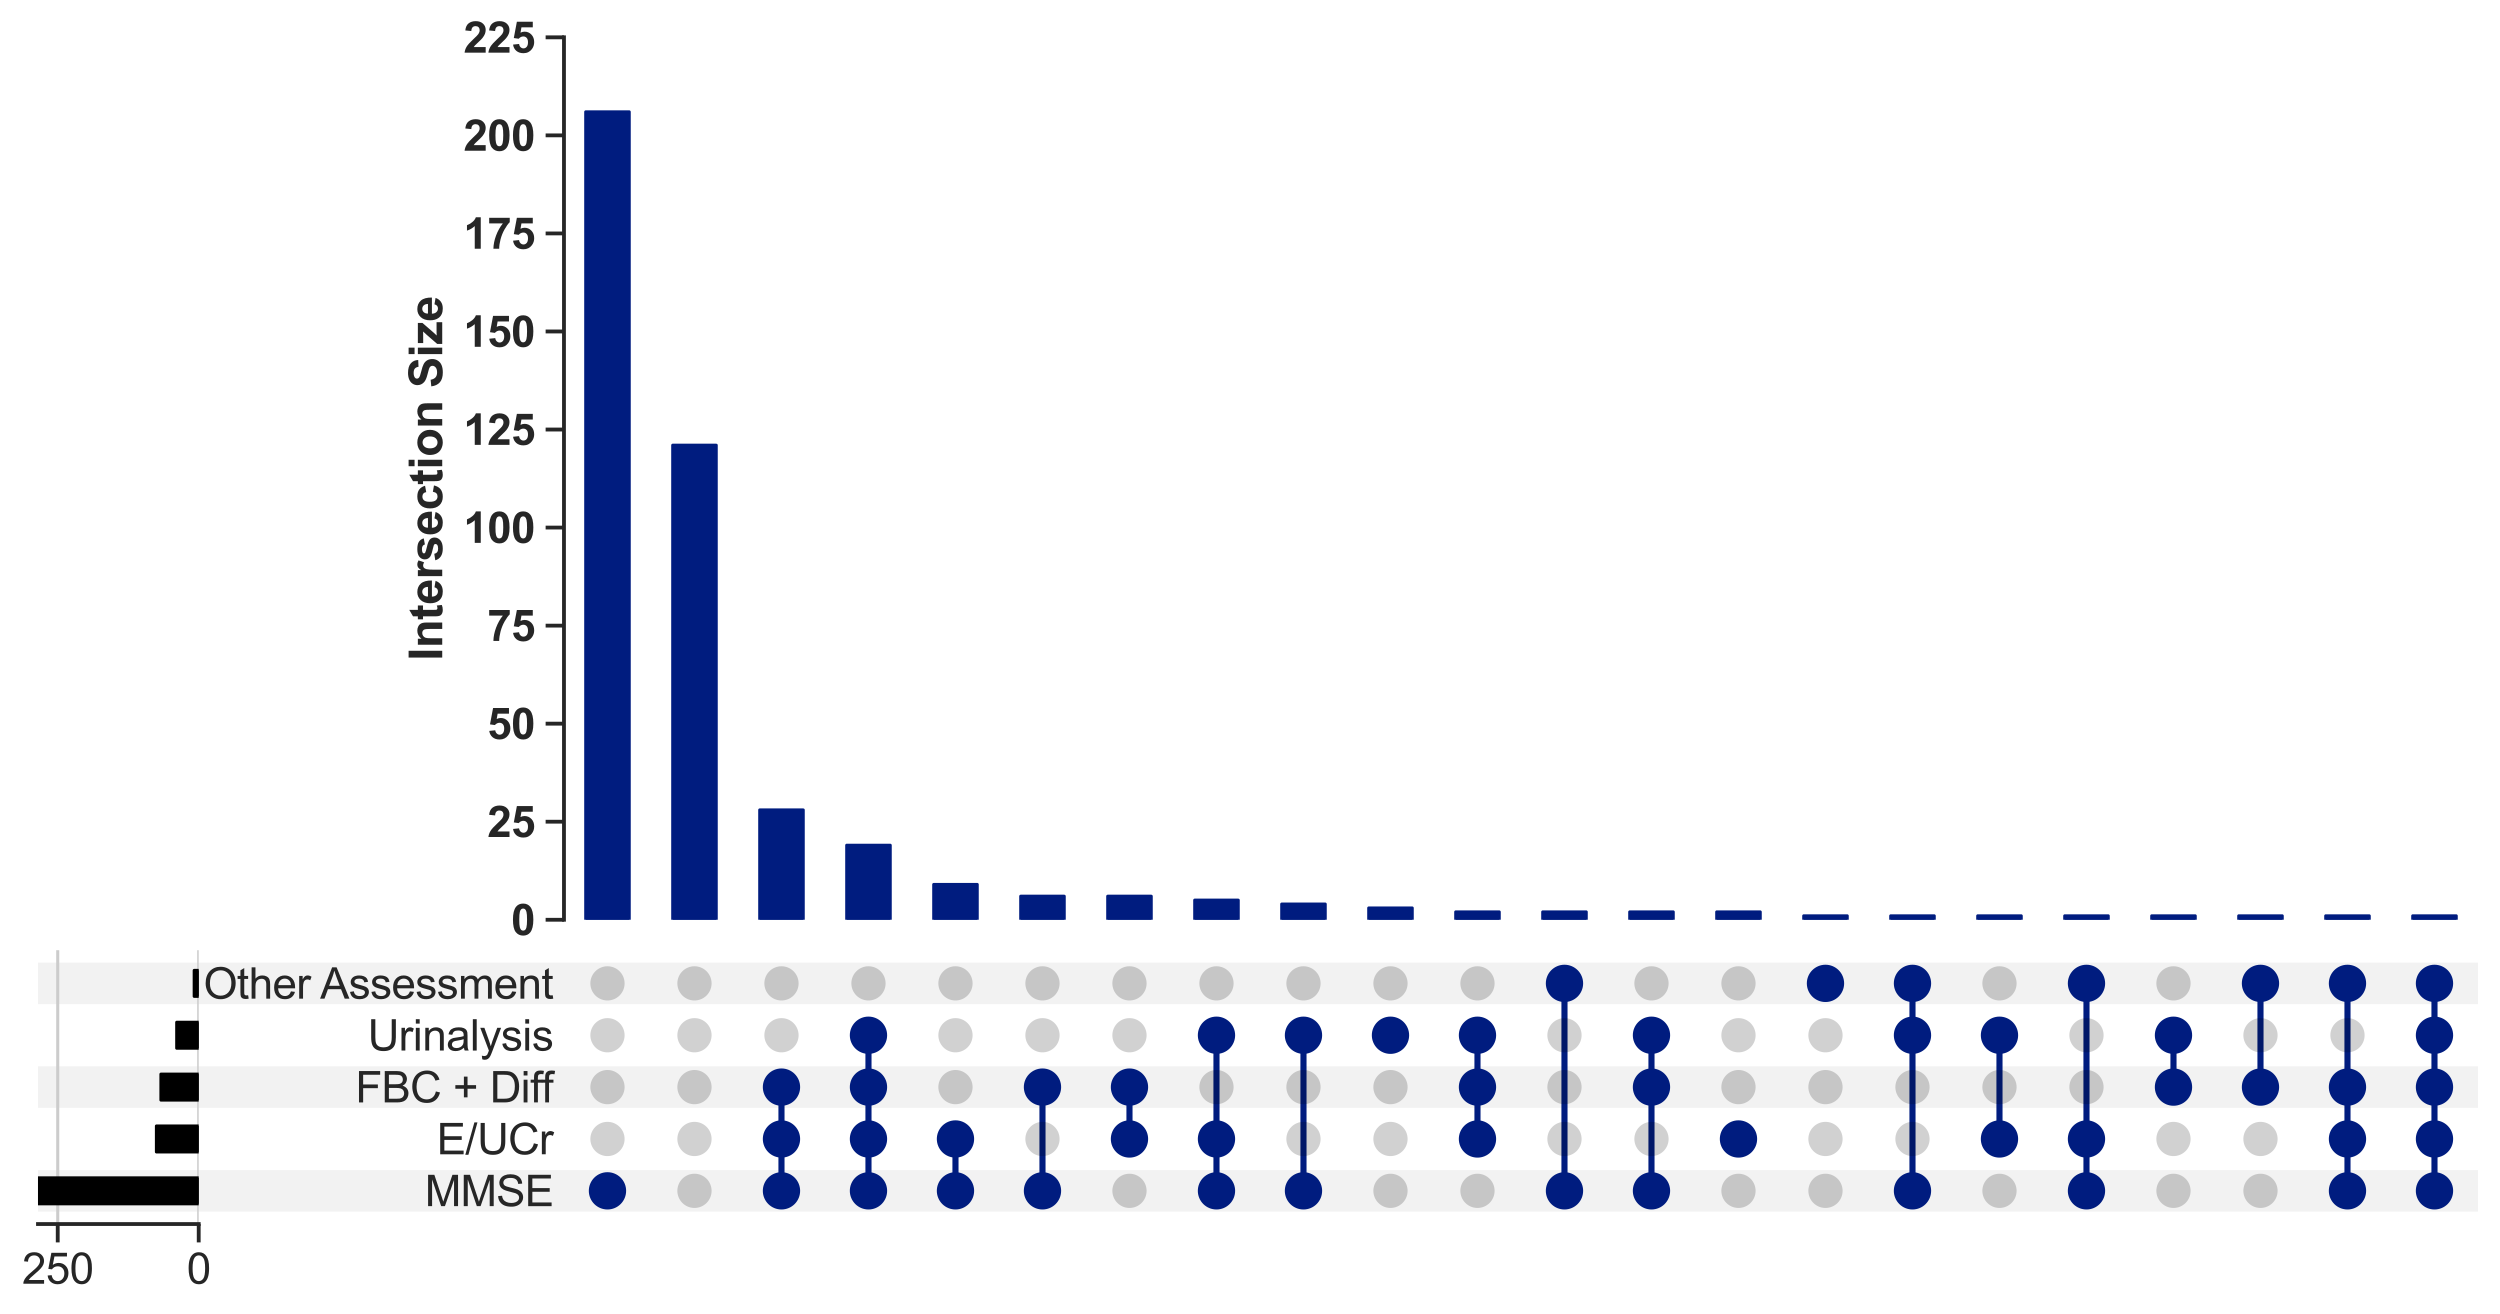 <?xml version="1.0" encoding="utf-8" standalone="no"?>
<!DOCTYPE svg PUBLIC "-//W3C//DTD SVG 1.1//EN"
  "http://www.w3.org/Graphics/SVG/1.1/DTD/svg11.dtd">
<svg xmlns:xlink="http://www.w3.org/1999/xlink" width="817.563pt" height="429.794pt" viewBox="0 0 817.563 429.794" xmlns="http://www.w3.org/2000/svg" version="1.1">
 <defs>
  <style type="text/css">*{stroke-linejoin: round; stroke-linecap: butt}</style>
 </defs>
 <g id="figure_1">
  <g id="patch_1">
   <path d="M 0 429.794 
L 817.563 429.794 
L 817.563 0 
L 0 0 
z
" style="fill: #ffffff"/>
  </g>
  <g id="axes_1">
   <g id="patch_2">
    <path d="M 12.423 396.22 
L 810.363 396.22 
L 810.363 382.65 
L 12.423 382.65 
z
" clip-path="url(#p5221db0f89)" style="fill-opacity: 0.051"/>
   </g>
   <g id="patch_3">
    <path d="M 12.423 379.258 
L 810.363 379.258 
L 810.363 365.689 
L 12.423 365.689 
L 12.423 379.258 
z
" clip-path="url(#p5221db0f89)" style="fill: none"/>
   </g>
   <g id="patch_4">
    <path d="M 12.423 362.297 
L 810.363 362.297 
L 810.363 348.727 
L 12.423 348.727 
z
" clip-path="url(#p5221db0f89)" style="fill-opacity: 0.051"/>
   </g>
   <g id="patch_5">
    <path d="M 12.423 345.335 
L 810.363 345.335 
L 810.363 331.766 
L 12.423 331.766 
L 12.423 345.335 
z
" clip-path="url(#p5221db0f89)" style="fill: none"/>
   </g>
   <g id="patch_6">
    <path d="M 12.423 328.374 
L 810.363 328.374 
L 810.363 314.804 
L 12.423 314.804 
z
" clip-path="url(#p5221db0f89)" style="fill-opacity: 0.051"/>
   </g>
   <g id="matplotlib.axis_1"/>
   <g id="matplotlib.axis_2">
    <g id="ytick_1"/>
    <g id="ytick_2"/>
    <g id="ytick_3"/>
    <g id="ytick_4"/>
    <g id="ytick_5"/>
   </g>
  </g>
  <g id="axes_2">
   <g id="matplotlib.axis_3">
    <g id="ytick_6">
     <g id="line2d_1"/>
     <g id="text_1">
      <!-- MMSE -->
      <g style="fill: #262626" transform="translate(138.934 394.446) scale(0.14 -0.14)">
       <defs>
        <path id="ArialMT-4d" d="M 475 0 
L 475 4581 
L 1388 4581 
L 2472 1338 
Q 2622 884 2691 659 
Q 2769 909 2934 1394 
L 4031 4581 
L 4847 4581 
L 4847 0 
L 4263 0 
L 4263 3834 
L 2931 0 
L 2384 0 
L 1059 3900 
L 1059 0 
L 475 0 
z
" transform="scale(0.016)"/>
        <path id="ArialMT-53" d="M 288 1472 
L 859 1522 
Q 900 1178 1048 958 
Q 1197 738 1509 602 
Q 1822 466 2213 466 
Q 2559 466 2825 569 
Q 3091 672 3220 851 
Q 3350 1031 3350 1244 
Q 3350 1459 3225 1620 
Q 3100 1781 2813 1891 
Q 2628 1963 1997 2114 
Q 1366 2266 1113 2400 
Q 784 2572 623 2826 
Q 463 3081 463 3397 
Q 463 3744 659 4045 
Q 856 4347 1234 4503 
Q 1613 4659 2075 4659 
Q 2584 4659 2973 4495 
Q 3363 4331 3572 4012 
Q 3781 3694 3797 3291 
L 3216 3247 
Q 3169 3681 2898 3903 
Q 2628 4125 2100 4125 
Q 1550 4125 1298 3923 
Q 1047 3722 1047 3438 
Q 1047 3191 1225 3031 
Q 1400 2872 2139 2705 
Q 2878 2538 3153 2413 
Q 3553 2228 3743 1945 
Q 3934 1663 3934 1294 
Q 3934 928 3725 604 
Q 3516 281 3123 101 
Q 2731 -78 2241 -78 
Q 1619 -78 1198 103 
Q 778 284 539 648 
Q 300 1013 288 1472 
z
" transform="scale(0.016)"/>
        <path id="ArialMT-45" d="M 506 0 
L 506 4581 
L 3819 4581 
L 3819 4041 
L 1113 4041 
L 1113 2638 
L 3647 2638 
L 3647 2100 
L 1113 2100 
L 1113 541 
L 3925 541 
L 3925 0 
L 506 0 
z
" transform="scale(0.016)"/>
       </defs>
       <use xlink:href="#ArialMT-4d"/>
       <use xlink:href="#ArialMT-4d" x="83.301"/>
       <use xlink:href="#ArialMT-53" x="166.602"/>
       <use xlink:href="#ArialMT-45" x="233.301"/>
      </g>
     </g>
    </g>
    <g id="ytick_7">
     <g id="line2d_2"/>
     <g id="text_2">
      <!-- E/UCr -->
      <g style="fill: #262626" transform="translate(142.824 377.484) scale(0.14 -0.14)">
       <defs>
        <path id="ArialMT-2f" d="M 0 -78 
L 1328 4659 
L 1778 4659 
L 453 -78 
L 0 -78 
z
" transform="scale(0.016)"/>
        <path id="ArialMT-55" d="M 3500 4581 
L 4106 4581 
L 4106 1934 
Q 4106 1244 3950 837 
Q 3794 431 3386 176 
Q 2978 -78 2316 -78 
Q 1672 -78 1262 144 
Q 853 366 678 786 
Q 503 1206 503 1934 
L 503 4581 
L 1109 4581 
L 1109 1938 
Q 1109 1341 1220 1058 
Q 1331 775 1601 622 
Q 1872 469 2263 469 
Q 2931 469 3215 772 
Q 3500 1075 3500 1938 
L 3500 4581 
z
" transform="scale(0.016)"/>
        <path id="ArialMT-43" d="M 3763 1606 
L 4369 1453 
Q 4178 706 3683 314 
Q 3188 -78 2472 -78 
Q 1731 -78 1267 223 
Q 803 525 561 1097 
Q 319 1669 319 2325 
Q 319 3041 592 3573 
Q 866 4106 1370 4382 
Q 1875 4659 2481 4659 
Q 3169 4659 3637 4309 
Q 4106 3959 4291 3325 
L 3694 3184 
Q 3534 3684 3231 3912 
Q 2928 4141 2469 4141 
Q 1941 4141 1586 3887 
Q 1231 3634 1087 3207 
Q 944 2781 944 2328 
Q 944 1744 1114 1308 
Q 1284 872 1643 656 
Q 2003 441 2422 441 
Q 2931 441 3284 734 
Q 3638 1028 3763 1606 
z
" transform="scale(0.016)"/>
        <path id="ArialMT-72" d="M 416 0 
L 416 3319 
L 922 3319 
L 922 2816 
Q 1116 3169 1280 3281 
Q 1444 3394 1641 3394 
Q 1925 3394 2219 3213 
L 2025 2691 
Q 1819 2813 1613 2813 
Q 1428 2813 1281 2702 
Q 1134 2591 1072 2394 
Q 978 2094 978 1738 
L 978 0 
L 416 0 
z
" transform="scale(0.016)"/>
       </defs>
       <use xlink:href="#ArialMT-45"/>
       <use xlink:href="#ArialMT-2f" x="66.699"/>
       <use xlink:href="#ArialMT-55" x="94.482"/>
       <use xlink:href="#ArialMT-43" x="166.699"/>
       <use xlink:href="#ArialMT-72" x="238.916"/>
      </g>
     </g>
    </g>
    <g id="ytick_8">
     <g id="line2d_3"/>
     <g id="text_3">
      <!-- FBC + Diff -->
      <g style="fill: #262626" transform="translate(116.224 360.522) scale(0.14 -0.14)">
       <defs>
        <path id="ArialMT-46" d="M 525 0 
L 525 4581 
L 3616 4581 
L 3616 4041 
L 1131 4041 
L 1131 2622 
L 3281 2622 
L 3281 2081 
L 1131 2081 
L 1131 0 
L 525 0 
z
" transform="scale(0.016)"/>
        <path id="ArialMT-42" d="M 469 0 
L 469 4581 
L 2188 4581 
Q 2713 4581 3030 4442 
Q 3347 4303 3526 4014 
Q 3706 3725 3706 3409 
Q 3706 3116 3547 2856 
Q 3388 2597 3066 2438 
Q 3481 2316 3704 2022 
Q 3928 1728 3928 1328 
Q 3928 1006 3792 729 
Q 3656 453 3456 303 
Q 3256 153 2954 76 
Q 2653 0 2216 0 
L 469 0 
z
M 1075 2656 
L 2066 2656 
Q 2469 2656 2644 2709 
Q 2875 2778 2992 2937 
Q 3109 3097 3109 3338 
Q 3109 3566 3000 3739 
Q 2891 3913 2687 3977 
Q 2484 4041 1991 4041 
L 1075 4041 
L 1075 2656 
z
M 1075 541 
L 2216 541 
Q 2509 541 2628 563 
Q 2838 600 2978 687 
Q 3119 775 3209 942 
Q 3300 1109 3300 1328 
Q 3300 1584 3169 1773 
Q 3038 1963 2805 2039 
Q 2572 2116 2134 2116 
L 1075 2116 
L 1075 541 
z
" transform="scale(0.016)"/>
        <path id="ArialMT-20" transform="scale(0.016)"/>
        <path id="ArialMT-2b" d="M 1603 741 
L 1603 1997 
L 356 1997 
L 356 2522 
L 1603 2522 
L 1603 3769 
L 2134 3769 
L 2134 2522 
L 3381 2522 
L 3381 1997 
L 2134 1997 
L 2134 741 
L 1603 741 
z
" transform="scale(0.016)"/>
        <path id="ArialMT-44" d="M 494 0 
L 494 4581 
L 2072 4581 
Q 2606 4581 2888 4516 
Q 3281 4425 3559 4188 
Q 3922 3881 4101 3404 
Q 4281 2928 4281 2316 
Q 4281 1794 4159 1391 
Q 4038 988 3847 723 
Q 3656 459 3429 307 
Q 3203 156 2883 78 
Q 2563 0 2147 0 
L 494 0 
z
M 1100 541 
L 2078 541 
Q 2531 541 2789 625 
Q 3047 709 3200 863 
Q 3416 1078 3536 1442 
Q 3656 1806 3656 2325 
Q 3656 3044 3420 3430 
Q 3184 3816 2847 3947 
Q 2603 4041 2063 4041 
L 1100 4041 
L 1100 541 
z
" transform="scale(0.016)"/>
        <path id="ArialMT-69" d="M 425 3934 
L 425 4581 
L 988 4581 
L 988 3934 
L 425 3934 
z
M 425 0 
L 425 3319 
L 988 3319 
L 988 0 
L 425 0 
z
" transform="scale(0.016)"/>
        <path id="ArialMT-66" d="M 556 0 
L 556 2881 
L 59 2881 
L 59 3319 
L 556 3319 
L 556 3672 
Q 556 4006 616 4169 
Q 697 4388 901 4523 
Q 1106 4659 1475 4659 
Q 1713 4659 2000 4603 
L 1916 4113 
Q 1741 4144 1584 4144 
Q 1328 4144 1222 4034 
Q 1116 3925 1116 3625 
L 1116 3319 
L 1763 3319 
L 1763 2881 
L 1116 2881 
L 1116 0 
L 556 0 
z
" transform="scale(0.016)"/>
       </defs>
       <use xlink:href="#ArialMT-46"/>
       <use xlink:href="#ArialMT-42" x="61.084"/>
       <use xlink:href="#ArialMT-43" x="127.783"/>
       <use xlink:href="#ArialMT-20" x="200"/>
       <use xlink:href="#ArialMT-2b" x="227.783"/>
       <use xlink:href="#ArialMT-20" x="286.182"/>
       <use xlink:href="#ArialMT-44" x="313.965"/>
       <use xlink:href="#ArialMT-69" x="386.182"/>
       <use xlink:href="#ArialMT-66" x="408.398"/>
       <use xlink:href="#ArialMT-66" x="434.432"/>
      </g>
     </g>
    </g>
    <g id="ytick_9">
     <g id="line2d_4"/>
     <g id="text_4">
      <!-- Urinalysis -->
      <g style="fill: #262626" transform="translate(120.26 343.561) scale(0.14 -0.14)">
       <defs>
        <path id="ArialMT-6e" d="M 422 0 
L 422 3319 
L 928 3319 
L 928 2847 
Q 1294 3394 1984 3394 
Q 2284 3394 2536 3286 
Q 2788 3178 2913 3003 
Q 3038 2828 3088 2588 
Q 3119 2431 3119 2041 
L 3119 0 
L 2556 0 
L 2556 2019 
Q 2556 2363 2490 2533 
Q 2425 2703 2258 2804 
Q 2091 2906 1866 2906 
Q 1506 2906 1245 2678 
Q 984 2450 984 1813 
L 984 0 
L 422 0 
z
" transform="scale(0.016)"/>
        <path id="ArialMT-61" d="M 2588 409 
Q 2275 144 1986 34 
Q 1697 -75 1366 -75 
Q 819 -75 525 192 
Q 231 459 231 875 
Q 231 1119 342 1320 
Q 453 1522 633 1644 
Q 813 1766 1038 1828 
Q 1203 1872 1538 1913 
Q 2219 1994 2541 2106 
Q 2544 2222 2544 2253 
Q 2544 2597 2384 2738 
Q 2169 2928 1744 2928 
Q 1347 2928 1158 2789 
Q 969 2650 878 2297 
L 328 2372 
Q 403 2725 575 2942 
Q 747 3159 1072 3276 
Q 1397 3394 1825 3394 
Q 2250 3394 2515 3294 
Q 2781 3194 2906 3042 
Q 3031 2891 3081 2659 
Q 3109 2516 3109 2141 
L 3109 1391 
Q 3109 606 3145 398 
Q 3181 191 3288 0 
L 2700 0 
Q 2613 175 2588 409 
z
M 2541 1666 
Q 2234 1541 1622 1453 
Q 1275 1403 1131 1340 
Q 988 1278 909 1158 
Q 831 1038 831 891 
Q 831 666 1001 516 
Q 1172 366 1500 366 
Q 1825 366 2078 508 
Q 2331 650 2450 897 
Q 2541 1088 2541 1459 
L 2541 1666 
z
" transform="scale(0.016)"/>
        <path id="ArialMT-6c" d="M 409 0 
L 409 4581 
L 972 4581 
L 972 0 
L 409 0 
z
" transform="scale(0.016)"/>
        <path id="ArialMT-79" d="M 397 -1278 
L 334 -750 
Q 519 -800 656 -800 
Q 844 -800 956 -737 
Q 1069 -675 1141 -563 
Q 1194 -478 1313 -144 
Q 1328 -97 1363 -6 
L 103 3319 
L 709 3319 
L 1400 1397 
Q 1534 1031 1641 628 
Q 1738 1016 1872 1384 
L 2581 3319 
L 3144 3319 
L 1881 -56 
Q 1678 -603 1566 -809 
Q 1416 -1088 1222 -1217 
Q 1028 -1347 759 -1347 
Q 597 -1347 397 -1278 
z
" transform="scale(0.016)"/>
        <path id="ArialMT-73" d="M 197 991 
L 753 1078 
Q 800 744 1014 566 
Q 1228 388 1613 388 
Q 2000 388 2187 545 
Q 2375 703 2375 916 
Q 2375 1106 2209 1216 
Q 2094 1291 1634 1406 
Q 1016 1563 777 1677 
Q 538 1791 414 1992 
Q 291 2194 291 2438 
Q 291 2659 392 2848 
Q 494 3038 669 3163 
Q 800 3259 1026 3326 
Q 1253 3394 1513 3394 
Q 1903 3394 2198 3281 
Q 2494 3169 2634 2976 
Q 2775 2784 2828 2463 
L 2278 2388 
Q 2241 2644 2061 2787 
Q 1881 2931 1553 2931 
Q 1166 2931 1000 2803 
Q 834 2675 834 2503 
Q 834 2394 903 2306 
Q 972 2216 1119 2156 
Q 1203 2125 1616 2013 
Q 2213 1853 2448 1751 
Q 2684 1650 2818 1456 
Q 2953 1263 2953 975 
Q 2953 694 2789 445 
Q 2625 197 2315 61 
Q 2006 -75 1616 -75 
Q 969 -75 630 194 
Q 291 463 197 991 
z
" transform="scale(0.016)"/>
       </defs>
       <use xlink:href="#ArialMT-55"/>
       <use xlink:href="#ArialMT-72" x="72.217"/>
       <use xlink:href="#ArialMT-69" x="105.518"/>
       <use xlink:href="#ArialMT-6e" x="127.734"/>
       <use xlink:href="#ArialMT-61" x="183.35"/>
       <use xlink:href="#ArialMT-6c" x="238.965"/>
       <use xlink:href="#ArialMT-79" x="261.182"/>
       <use xlink:href="#ArialMT-73" x="311.182"/>
       <use xlink:href="#ArialMT-69" x="361.182"/>
       <use xlink:href="#ArialMT-73" x="383.398"/>
      </g>
     </g>
    </g>
    <g id="ytick_10">
     <g id="line2d_5"/>
     <g id="text_5">
      <!-- Other Assessment -->
      <g style="fill: #262626" transform="translate(66.559 326.599) scale(0.14 -0.14)">
       <defs>
        <path id="ArialMT-4f" d="M 309 2231 
Q 309 3372 921 4017 
Q 1534 4663 2503 4663 
Q 3138 4663 3647 4359 
Q 4156 4056 4423 3514 
Q 4691 2972 4691 2284 
Q 4691 1588 4409 1038 
Q 4128 488 3612 205 
Q 3097 -78 2500 -78 
Q 1853 -78 1343 234 
Q 834 547 571 1087 
Q 309 1628 309 2231 
z
M 934 2222 
Q 934 1394 1379 917 
Q 1825 441 2497 441 
Q 3181 441 3623 922 
Q 4066 1403 4066 2288 
Q 4066 2847 3877 3264 
Q 3688 3681 3323 3911 
Q 2959 4141 2506 4141 
Q 1863 4141 1398 3698 
Q 934 3256 934 2222 
z
" transform="scale(0.016)"/>
        <path id="ArialMT-74" d="M 1650 503 
L 1731 6 
Q 1494 -44 1306 -44 
Q 1000 -44 831 53 
Q 663 150 594 308 
Q 525 466 525 972 
L 525 2881 
L 113 2881 
L 113 3319 
L 525 3319 
L 525 4141 
L 1084 4478 
L 1084 3319 
L 1650 3319 
L 1650 2881 
L 1084 2881 
L 1084 941 
Q 1084 700 1114 631 
Q 1144 563 1211 522 
Q 1278 481 1403 481 
Q 1497 481 1650 503 
z
" transform="scale(0.016)"/>
        <path id="ArialMT-68" d="M 422 0 
L 422 4581 
L 984 4581 
L 984 2938 
Q 1378 3394 1978 3394 
Q 2347 3394 2619 3248 
Q 2891 3103 3008 2847 
Q 3125 2591 3125 2103 
L 3125 0 
L 2563 0 
L 2563 2103 
Q 2563 2525 2380 2717 
Q 2197 2909 1863 2909 
Q 1613 2909 1392 2779 
Q 1172 2650 1078 2428 
Q 984 2206 984 1816 
L 984 0 
L 422 0 
z
" transform="scale(0.016)"/>
        <path id="ArialMT-65" d="M 2694 1069 
L 3275 997 
Q 3138 488 2766 206 
Q 2394 -75 1816 -75 
Q 1088 -75 661 373 
Q 234 822 234 1631 
Q 234 2469 665 2931 
Q 1097 3394 1784 3394 
Q 2450 3394 2872 2941 
Q 3294 2488 3294 1666 
Q 3294 1616 3291 1516 
L 816 1516 
Q 847 969 1125 678 
Q 1403 388 1819 388 
Q 2128 388 2347 550 
Q 2566 713 2694 1069 
z
M 847 1978 
L 2700 1978 
Q 2663 2397 2488 2606 
Q 2219 2931 1791 2931 
Q 1403 2931 1139 2672 
Q 875 2413 847 1978 
z
" transform="scale(0.016)"/>
        <path id="ArialMT-41" d="M -9 0 
L 1750 4581 
L 2403 4581 
L 4278 0 
L 3588 0 
L 3053 1388 
L 1138 1388 
L 634 0 
L -9 0 
z
M 1313 1881 
L 2866 1881 
L 2388 3150 
Q 2169 3728 2063 4100 
Q 1975 3659 1816 3225 
L 1313 1881 
z
" transform="scale(0.016)"/>
        <path id="ArialMT-6d" d="M 422 0 
L 422 3319 
L 925 3319 
L 925 2853 
Q 1081 3097 1340 3245 
Q 1600 3394 1931 3394 
Q 2300 3394 2536 3241 
Q 2772 3088 2869 2813 
Q 3263 3394 3894 3394 
Q 4388 3394 4653 3120 
Q 4919 2847 4919 2278 
L 4919 0 
L 4359 0 
L 4359 2091 
Q 4359 2428 4304 2576 
Q 4250 2725 4106 2815 
Q 3963 2906 3769 2906 
Q 3419 2906 3187 2673 
Q 2956 2441 2956 1928 
L 2956 0 
L 2394 0 
L 2394 2156 
Q 2394 2531 2256 2718 
Q 2119 2906 1806 2906 
Q 1569 2906 1367 2781 
Q 1166 2656 1075 2415 
Q 984 2175 984 1722 
L 984 0 
L 422 0 
z
" transform="scale(0.016)"/>
       </defs>
       <use xlink:href="#ArialMT-4f"/>
       <use xlink:href="#ArialMT-74" x="77.783"/>
       <use xlink:href="#ArialMT-68" x="105.566"/>
       <use xlink:href="#ArialMT-65" x="161.182"/>
       <use xlink:href="#ArialMT-72" x="216.797"/>
       <use xlink:href="#ArialMT-20" x="250.098"/>
       <use xlink:href="#ArialMT-41" x="272.381"/>
       <use xlink:href="#ArialMT-73" x="339.08"/>
       <use xlink:href="#ArialMT-73" x="389.08"/>
       <use xlink:href="#ArialMT-65" x="439.08"/>
       <use xlink:href="#ArialMT-73" x="494.695"/>
       <use xlink:href="#ArialMT-73" x="544.695"/>
       <use xlink:href="#ArialMT-6d" x="594.695"/>
       <use xlink:href="#ArialMT-65" x="677.996"/>
       <use xlink:href="#ArialMT-6e" x="733.611"/>
       <use xlink:href="#ArialMT-74" x="789.227"/>
      </g>
     </g>
    </g>
   </g>
   <g id="LineCollection_1">
    <path d="M 198.66 389.435 
L 198.66 389.435 
" clip-path="url(#pe5f87aed36)" style="fill: none; stroke: #001c7f; stroke-width: 2"/>
    <path d="M 255.563 389.435 
L 255.563 355.512 
" clip-path="url(#pe5f87aed36)" style="fill: none; stroke: #001c7f; stroke-width: 2"/>
    <path d="M 284.014 389.435 
L 284.014 338.55 
" clip-path="url(#pe5f87aed36)" style="fill: none; stroke: #001c7f; stroke-width: 2"/>
    <path d="M 312.465 389.435 
L 312.465 372.474 
" clip-path="url(#pe5f87aed36)" style="fill: none; stroke: #001c7f; stroke-width: 2"/>
    <path d="M 340.917 389.435 
L 340.917 355.512 
" clip-path="url(#pe5f87aed36)" style="fill: none; stroke: #001c7f; stroke-width: 2"/>
    <path d="M 369.368 372.474 
L 369.368 355.512 
" clip-path="url(#pe5f87aed36)" style="fill: none; stroke: #001c7f; stroke-width: 2"/>
    <path d="M 397.819 389.435 
L 397.819 338.55 
" clip-path="url(#pe5f87aed36)" style="fill: none; stroke: #001c7f; stroke-width: 2"/>
    <path d="M 426.271 389.435 
L 426.271 338.55 
" clip-path="url(#pe5f87aed36)" style="fill: none; stroke: #001c7f; stroke-width: 2"/>
    <path d="M 454.722 338.55 
L 454.722 338.55 
" clip-path="url(#pe5f87aed36)" style="fill: none; stroke: #001c7f; stroke-width: 2"/>
    <path d="M 483.173 372.474 
L 483.173 338.55 
" clip-path="url(#pe5f87aed36)" style="fill: none; stroke: #001c7f; stroke-width: 2"/>
    <path d="M 511.625 389.435 
L 511.625 321.589 
" clip-path="url(#pe5f87aed36)" style="fill: none; stroke: #001c7f; stroke-width: 2"/>
    <path d="M 540.076 389.435 
L 540.076 338.55 
" clip-path="url(#pe5f87aed36)" style="fill: none; stroke: #001c7f; stroke-width: 2"/>
    <path d="M 568.527 372.474 
L 568.527 372.474 
" clip-path="url(#pe5f87aed36)" style="fill: none; stroke: #001c7f; stroke-width: 2"/>
    <path d="M 596.978 321.589 
L 596.978 321.589 
" clip-path="url(#pe5f87aed36)" style="fill: none; stroke: #001c7f; stroke-width: 2"/>
    <path d="M 625.43 389.435 
L 625.43 321.589 
" clip-path="url(#pe5f87aed36)" style="fill: none; stroke: #001c7f; stroke-width: 2"/>
    <path d="M 653.881 372.474 
L 653.881 338.55 
" clip-path="url(#pe5f87aed36)" style="fill: none; stroke: #001c7f; stroke-width: 2"/>
    <path d="M 682.332 389.435 
L 682.332 321.589 
" clip-path="url(#pe5f87aed36)" style="fill: none; stroke: #001c7f; stroke-width: 2"/>
    <path d="M 710.784 355.512 
L 710.784 338.55 
" clip-path="url(#pe5f87aed36)" style="fill: none; stroke: #001c7f; stroke-width: 2"/>
    <path d="M 739.235 355.512 
L 739.235 321.589 
" clip-path="url(#pe5f87aed36)" style="fill: none; stroke: #001c7f; stroke-width: 2"/>
    <path d="M 767.686 389.435 
L 767.686 321.589 
" clip-path="url(#pe5f87aed36)" style="fill: none; stroke: #001c7f; stroke-width: 2"/>
    <path d="M 796.138 389.435 
L 796.138 321.589 
" clip-path="url(#pe5f87aed36)" style="fill: none; stroke: #001c7f; stroke-width: 2"/>
   </g>
   <g id="PathCollection_1">
    <defs>
     <path id="C0_0_e20b81b897" d="M 0 5.6 
C 1.485 5.6 2.91 5.01 3.96 3.96 
C 5.01 2.91 5.6 1.485 5.6 -0 
C 5.6 -1.485 5.01 -2.91 3.96 -3.96 
C 2.91 -5.01 1.485 -5.6 0 -5.6 
C -1.485 -5.6 -2.91 -5.01 -3.96 -3.96 
C -5.01 -2.91 -5.6 -1.485 -5.6 0 
C -5.6 1.485 -5.01 2.91 -3.96 3.96 
C -2.91 5.01 -1.485 5.6 0 5.6 
z
"/>
    </defs>
    <g clip-path="url(#pe5f87aed36)">
     <use xlink:href="#C0_0_e20b81b897" x="198.66" y="389.435" style="fill: #001c7f; stroke: #001c7f"/>
    </g>
    <g clip-path="url(#pe5f87aed36)">
     <use xlink:href="#C0_0_e20b81b897" x="198.66" y="372.474" style="fill-opacity: 0.18"/>
    </g>
    <g clip-path="url(#pe5f87aed36)">
     <use xlink:href="#C0_0_e20b81b897" x="198.66" y="355.512" style="fill-opacity: 0.18"/>
    </g>
    <g clip-path="url(#pe5f87aed36)">
     <use xlink:href="#C0_0_e20b81b897" x="198.66" y="338.55" style="fill-opacity: 0.18"/>
    </g>
    <g clip-path="url(#pe5f87aed36)">
     <use xlink:href="#C0_0_e20b81b897" x="198.66" y="321.589" style="fill-opacity: 0.18"/>
    </g>
    <g clip-path="url(#pe5f87aed36)">
     <use xlink:href="#C0_0_e20b81b897" x="227.111" y="389.435" style="fill-opacity: 0.18"/>
    </g>
    <g clip-path="url(#pe5f87aed36)">
     <use xlink:href="#C0_0_e20b81b897" x="227.111" y="372.474" style="fill-opacity: 0.18"/>
    </g>
    <g clip-path="url(#pe5f87aed36)">
     <use xlink:href="#C0_0_e20b81b897" x="227.111" y="355.512" style="fill-opacity: 0.18"/>
    </g>
    <g clip-path="url(#pe5f87aed36)">
     <use xlink:href="#C0_0_e20b81b897" x="227.111" y="338.55" style="fill-opacity: 0.18"/>
    </g>
    <g clip-path="url(#pe5f87aed36)">
     <use xlink:href="#C0_0_e20b81b897" x="227.111" y="321.589" style="fill-opacity: 0.18"/>
    </g>
    <g clip-path="url(#pe5f87aed36)">
     <use xlink:href="#C0_0_e20b81b897" x="255.563" y="389.435" style="fill: #001c7f; stroke: #001c7f"/>
    </g>
    <g clip-path="url(#pe5f87aed36)">
     <use xlink:href="#C0_0_e20b81b897" x="255.563" y="372.474" style="fill: #001c7f; stroke: #001c7f"/>
    </g>
    <g clip-path="url(#pe5f87aed36)">
     <use xlink:href="#C0_0_e20b81b897" x="255.563" y="355.512" style="fill: #001c7f; stroke: #001c7f"/>
    </g>
    <g clip-path="url(#pe5f87aed36)">
     <use xlink:href="#C0_0_e20b81b897" x="255.563" y="338.55" style="fill-opacity: 0.18"/>
    </g>
    <g clip-path="url(#pe5f87aed36)">
     <use xlink:href="#C0_0_e20b81b897" x="255.563" y="321.589" style="fill-opacity: 0.18"/>
    </g>
    <g clip-path="url(#pe5f87aed36)">
     <use xlink:href="#C0_0_e20b81b897" x="284.014" y="389.435" style="fill: #001c7f; stroke: #001c7f"/>
    </g>
    <g clip-path="url(#pe5f87aed36)">
     <use xlink:href="#C0_0_e20b81b897" x="284.014" y="372.474" style="fill: #001c7f; stroke: #001c7f"/>
    </g>
    <g clip-path="url(#pe5f87aed36)">
     <use xlink:href="#C0_0_e20b81b897" x="284.014" y="355.512" style="fill: #001c7f; stroke: #001c7f"/>
    </g>
    <g clip-path="url(#pe5f87aed36)">
     <use xlink:href="#C0_0_e20b81b897" x="284.014" y="338.55" style="fill: #001c7f; stroke: #001c7f"/>
    </g>
    <g clip-path="url(#pe5f87aed36)">
     <use xlink:href="#C0_0_e20b81b897" x="284.014" y="321.589" style="fill-opacity: 0.18"/>
    </g>
    <g clip-path="url(#pe5f87aed36)">
     <use xlink:href="#C0_0_e20b81b897" x="312.465" y="389.435" style="fill: #001c7f; stroke: #001c7f"/>
    </g>
    <g clip-path="url(#pe5f87aed36)">
     <use xlink:href="#C0_0_e20b81b897" x="312.465" y="372.474" style="fill: #001c7f; stroke: #001c7f"/>
    </g>
    <g clip-path="url(#pe5f87aed36)">
     <use xlink:href="#C0_0_e20b81b897" x="312.465" y="355.512" style="fill-opacity: 0.18"/>
    </g>
    <g clip-path="url(#pe5f87aed36)">
     <use xlink:href="#C0_0_e20b81b897" x="312.465" y="338.55" style="fill-opacity: 0.18"/>
    </g>
    <g clip-path="url(#pe5f87aed36)">
     <use xlink:href="#C0_0_e20b81b897" x="312.465" y="321.589" style="fill-opacity: 0.18"/>
    </g>
    <g clip-path="url(#pe5f87aed36)">
     <use xlink:href="#C0_0_e20b81b897" x="340.917" y="389.435" style="fill: #001c7f; stroke: #001c7f"/>
    </g>
    <g clip-path="url(#pe5f87aed36)">
     <use xlink:href="#C0_0_e20b81b897" x="340.917" y="372.474" style="fill-opacity: 0.18"/>
    </g>
    <g clip-path="url(#pe5f87aed36)">
     <use xlink:href="#C0_0_e20b81b897" x="340.917" y="355.512" style="fill: #001c7f; stroke: #001c7f"/>
    </g>
    <g clip-path="url(#pe5f87aed36)">
     <use xlink:href="#C0_0_e20b81b897" x="340.917" y="338.55" style="fill-opacity: 0.18"/>
    </g>
    <g clip-path="url(#pe5f87aed36)">
     <use xlink:href="#C0_0_e20b81b897" x="340.917" y="321.589" style="fill-opacity: 0.18"/>
    </g>
    <g clip-path="url(#pe5f87aed36)">
     <use xlink:href="#C0_0_e20b81b897" x="369.368" y="389.435" style="fill-opacity: 0.18"/>
    </g>
    <g clip-path="url(#pe5f87aed36)">
     <use xlink:href="#C0_0_e20b81b897" x="369.368" y="372.474" style="fill: #001c7f; stroke: #001c7f"/>
    </g>
    <g clip-path="url(#pe5f87aed36)">
     <use xlink:href="#C0_0_e20b81b897" x="369.368" y="355.512" style="fill: #001c7f; stroke: #001c7f"/>
    </g>
    <g clip-path="url(#pe5f87aed36)">
     <use xlink:href="#C0_0_e20b81b897" x="369.368" y="338.55" style="fill-opacity: 0.18"/>
    </g>
    <g clip-path="url(#pe5f87aed36)">
     <use xlink:href="#C0_0_e20b81b897" x="369.368" y="321.589" style="fill-opacity: 0.18"/>
    </g>
    <g clip-path="url(#pe5f87aed36)">
     <use xlink:href="#C0_0_e20b81b897" x="397.819" y="389.435" style="fill: #001c7f; stroke: #001c7f"/>
    </g>
    <g clip-path="url(#pe5f87aed36)">
     <use xlink:href="#C0_0_e20b81b897" x="397.819" y="372.474" style="fill: #001c7f; stroke: #001c7f"/>
    </g>
    <g clip-path="url(#pe5f87aed36)">
     <use xlink:href="#C0_0_e20b81b897" x="397.819" y="355.512" style="fill-opacity: 0.18"/>
    </g>
    <g clip-path="url(#pe5f87aed36)">
     <use xlink:href="#C0_0_e20b81b897" x="397.819" y="338.55" style="fill: #001c7f; stroke: #001c7f"/>
    </g>
    <g clip-path="url(#pe5f87aed36)">
     <use xlink:href="#C0_0_e20b81b897" x="397.819" y="321.589" style="fill-opacity: 0.18"/>
    </g>
    <g clip-path="url(#pe5f87aed36)">
     <use xlink:href="#C0_0_e20b81b897" x="426.271" y="389.435" style="fill: #001c7f; stroke: #001c7f"/>
    </g>
    <g clip-path="url(#pe5f87aed36)">
     <use xlink:href="#C0_0_e20b81b897" x="426.271" y="372.474" style="fill-opacity: 0.18"/>
    </g>
    <g clip-path="url(#pe5f87aed36)">
     <use xlink:href="#C0_0_e20b81b897" x="426.271" y="355.512" style="fill-opacity: 0.18"/>
    </g>
    <g clip-path="url(#pe5f87aed36)">
     <use xlink:href="#C0_0_e20b81b897" x="426.271" y="338.55" style="fill: #001c7f; stroke: #001c7f"/>
    </g>
    <g clip-path="url(#pe5f87aed36)">
     <use xlink:href="#C0_0_e20b81b897" x="426.271" y="321.589" style="fill-opacity: 0.18"/>
    </g>
    <g clip-path="url(#pe5f87aed36)">
     <use xlink:href="#C0_0_e20b81b897" x="454.722" y="389.435" style="fill-opacity: 0.18"/>
    </g>
    <g clip-path="url(#pe5f87aed36)">
     <use xlink:href="#C0_0_e20b81b897" x="454.722" y="372.474" style="fill-opacity: 0.18"/>
    </g>
    <g clip-path="url(#pe5f87aed36)">
     <use xlink:href="#C0_0_e20b81b897" x="454.722" y="355.512" style="fill-opacity: 0.18"/>
    </g>
    <g clip-path="url(#pe5f87aed36)">
     <use xlink:href="#C0_0_e20b81b897" x="454.722" y="338.55" style="fill: #001c7f; stroke: #001c7f"/>
    </g>
    <g clip-path="url(#pe5f87aed36)">
     <use xlink:href="#C0_0_e20b81b897" x="454.722" y="321.589" style="fill-opacity: 0.18"/>
    </g>
    <g clip-path="url(#pe5f87aed36)">
     <use xlink:href="#C0_0_e20b81b897" x="483.173" y="389.435" style="fill-opacity: 0.18"/>
    </g>
    <g clip-path="url(#pe5f87aed36)">
     <use xlink:href="#C0_0_e20b81b897" x="483.173" y="372.474" style="fill: #001c7f; stroke: #001c7f"/>
    </g>
    <g clip-path="url(#pe5f87aed36)">
     <use xlink:href="#C0_0_e20b81b897" x="483.173" y="355.512" style="fill: #001c7f; stroke: #001c7f"/>
    </g>
    <g clip-path="url(#pe5f87aed36)">
     <use xlink:href="#C0_0_e20b81b897" x="483.173" y="338.55" style="fill: #001c7f; stroke: #001c7f"/>
    </g>
    <g clip-path="url(#pe5f87aed36)">
     <use xlink:href="#C0_0_e20b81b897" x="483.173" y="321.589" style="fill-opacity: 0.18"/>
    </g>
    <g clip-path="url(#pe5f87aed36)">
     <use xlink:href="#C0_0_e20b81b897" x="511.625" y="389.435" style="fill: #001c7f; stroke: #001c7f"/>
    </g>
    <g clip-path="url(#pe5f87aed36)">
     <use xlink:href="#C0_0_e20b81b897" x="511.625" y="372.474" style="fill-opacity: 0.18"/>
    </g>
    <g clip-path="url(#pe5f87aed36)">
     <use xlink:href="#C0_0_e20b81b897" x="511.625" y="355.512" style="fill-opacity: 0.18"/>
    </g>
    <g clip-path="url(#pe5f87aed36)">
     <use xlink:href="#C0_0_e20b81b897" x="511.625" y="338.55" style="fill-opacity: 0.18"/>
    </g>
    <g clip-path="url(#pe5f87aed36)">
     <use xlink:href="#C0_0_e20b81b897" x="511.625" y="321.589" style="fill: #001c7f; stroke: #001c7f"/>
    </g>
    <g clip-path="url(#pe5f87aed36)">
     <use xlink:href="#C0_0_e20b81b897" x="540.076" y="389.435" style="fill: #001c7f; stroke: #001c7f"/>
    </g>
    <g clip-path="url(#pe5f87aed36)">
     <use xlink:href="#C0_0_e20b81b897" x="540.076" y="372.474" style="fill-opacity: 0.18"/>
    </g>
    <g clip-path="url(#pe5f87aed36)">
     <use xlink:href="#C0_0_e20b81b897" x="540.076" y="355.512" style="fill: #001c7f; stroke: #001c7f"/>
    </g>
    <g clip-path="url(#pe5f87aed36)">
     <use xlink:href="#C0_0_e20b81b897" x="540.076" y="338.55" style="fill: #001c7f; stroke: #001c7f"/>
    </g>
    <g clip-path="url(#pe5f87aed36)">
     <use xlink:href="#C0_0_e20b81b897" x="540.076" y="321.589" style="fill-opacity: 0.18"/>
    </g>
    <g clip-path="url(#pe5f87aed36)">
     <use xlink:href="#C0_0_e20b81b897" x="568.527" y="389.435" style="fill-opacity: 0.18"/>
    </g>
    <g clip-path="url(#pe5f87aed36)">
     <use xlink:href="#C0_0_e20b81b897" x="568.527" y="372.474" style="fill: #001c7f; stroke: #001c7f"/>
    </g>
    <g clip-path="url(#pe5f87aed36)">
     <use xlink:href="#C0_0_e20b81b897" x="568.527" y="355.512" style="fill-opacity: 0.18"/>
    </g>
    <g clip-path="url(#pe5f87aed36)">
     <use xlink:href="#C0_0_e20b81b897" x="568.527" y="338.55" style="fill-opacity: 0.18"/>
    </g>
    <g clip-path="url(#pe5f87aed36)">
     <use xlink:href="#C0_0_e20b81b897" x="568.527" y="321.589" style="fill-opacity: 0.18"/>
    </g>
    <g clip-path="url(#pe5f87aed36)">
     <use xlink:href="#C0_0_e20b81b897" x="596.978" y="389.435" style="fill-opacity: 0.18"/>
    </g>
    <g clip-path="url(#pe5f87aed36)">
     <use xlink:href="#C0_0_e20b81b897" x="596.978" y="372.474" style="fill-opacity: 0.18"/>
    </g>
    <g clip-path="url(#pe5f87aed36)">
     <use xlink:href="#C0_0_e20b81b897" x="596.978" y="355.512" style="fill-opacity: 0.18"/>
    </g>
    <g clip-path="url(#pe5f87aed36)">
     <use xlink:href="#C0_0_e20b81b897" x="596.978" y="338.55" style="fill-opacity: 0.18"/>
    </g>
    <g clip-path="url(#pe5f87aed36)">
     <use xlink:href="#C0_0_e20b81b897" x="596.978" y="321.589" style="fill: #001c7f; stroke: #001c7f"/>
    </g>
    <g clip-path="url(#pe5f87aed36)">
     <use xlink:href="#C0_0_e20b81b897" x="625.43" y="389.435" style="fill: #001c7f; stroke: #001c7f"/>
    </g>
    <g clip-path="url(#pe5f87aed36)">
     <use xlink:href="#C0_0_e20b81b897" x="625.43" y="372.474" style="fill-opacity: 0.18"/>
    </g>
    <g clip-path="url(#pe5f87aed36)">
     <use xlink:href="#C0_0_e20b81b897" x="625.43" y="355.512" style="fill-opacity: 0.18"/>
    </g>
    <g clip-path="url(#pe5f87aed36)">
     <use xlink:href="#C0_0_e20b81b897" x="625.43" y="338.55" style="fill: #001c7f; stroke: #001c7f"/>
    </g>
    <g clip-path="url(#pe5f87aed36)">
     <use xlink:href="#C0_0_e20b81b897" x="625.43" y="321.589" style="fill: #001c7f; stroke: #001c7f"/>
    </g>
    <g clip-path="url(#pe5f87aed36)">
     <use xlink:href="#C0_0_e20b81b897" x="653.881" y="389.435" style="fill-opacity: 0.18"/>
    </g>
    <g clip-path="url(#pe5f87aed36)">
     <use xlink:href="#C0_0_e20b81b897" x="653.881" y="372.474" style="fill: #001c7f; stroke: #001c7f"/>
    </g>
    <g clip-path="url(#pe5f87aed36)">
     <use xlink:href="#C0_0_e20b81b897" x="653.881" y="355.512" style="fill-opacity: 0.18"/>
    </g>
    <g clip-path="url(#pe5f87aed36)">
     <use xlink:href="#C0_0_e20b81b897" x="653.881" y="338.55" style="fill: #001c7f; stroke: #001c7f"/>
    </g>
    <g clip-path="url(#pe5f87aed36)">
     <use xlink:href="#C0_0_e20b81b897" x="653.881" y="321.589" style="fill-opacity: 0.18"/>
    </g>
    <g clip-path="url(#pe5f87aed36)">
     <use xlink:href="#C0_0_e20b81b897" x="682.332" y="389.435" style="fill: #001c7f; stroke: #001c7f"/>
    </g>
    <g clip-path="url(#pe5f87aed36)">
     <use xlink:href="#C0_0_e20b81b897" x="682.332" y="372.474" style="fill: #001c7f; stroke: #001c7f"/>
    </g>
    <g clip-path="url(#pe5f87aed36)">
     <use xlink:href="#C0_0_e20b81b897" x="682.332" y="355.512" style="fill-opacity: 0.18"/>
    </g>
    <g clip-path="url(#pe5f87aed36)">
     <use xlink:href="#C0_0_e20b81b897" x="682.332" y="338.55" style="fill-opacity: 0.18"/>
    </g>
    <g clip-path="url(#pe5f87aed36)">
     <use xlink:href="#C0_0_e20b81b897" x="682.332" y="321.589" style="fill: #001c7f; stroke: #001c7f"/>
    </g>
    <g clip-path="url(#pe5f87aed36)">
     <use xlink:href="#C0_0_e20b81b897" x="710.784" y="389.435" style="fill-opacity: 0.18"/>
    </g>
    <g clip-path="url(#pe5f87aed36)">
     <use xlink:href="#C0_0_e20b81b897" x="710.784" y="372.474" style="fill-opacity: 0.18"/>
    </g>
    <g clip-path="url(#pe5f87aed36)">
     <use xlink:href="#C0_0_e20b81b897" x="710.784" y="355.512" style="fill: #001c7f; stroke: #001c7f"/>
    </g>
    <g clip-path="url(#pe5f87aed36)">
     <use xlink:href="#C0_0_e20b81b897" x="710.784" y="338.55" style="fill: #001c7f; stroke: #001c7f"/>
    </g>
    <g clip-path="url(#pe5f87aed36)">
     <use xlink:href="#C0_0_e20b81b897" x="710.784" y="321.589" style="fill-opacity: 0.18"/>
    </g>
    <g clip-path="url(#pe5f87aed36)">
     <use xlink:href="#C0_0_e20b81b897" x="739.235" y="389.435" style="fill-opacity: 0.18"/>
    </g>
    <g clip-path="url(#pe5f87aed36)">
     <use xlink:href="#C0_0_e20b81b897" x="739.235" y="372.474" style="fill-opacity: 0.18"/>
    </g>
    <g clip-path="url(#pe5f87aed36)">
     <use xlink:href="#C0_0_e20b81b897" x="739.235" y="355.512" style="fill: #001c7f; stroke: #001c7f"/>
    </g>
    <g clip-path="url(#pe5f87aed36)">
     <use xlink:href="#C0_0_e20b81b897" x="739.235" y="338.55" style="fill-opacity: 0.18"/>
    </g>
    <g clip-path="url(#pe5f87aed36)">
     <use xlink:href="#C0_0_e20b81b897" x="739.235" y="321.589" style="fill: #001c7f; stroke: #001c7f"/>
    </g>
    <g clip-path="url(#pe5f87aed36)">
     <use xlink:href="#C0_0_e20b81b897" x="767.686" y="389.435" style="fill: #001c7f; stroke: #001c7f"/>
    </g>
    <g clip-path="url(#pe5f87aed36)">
     <use xlink:href="#C0_0_e20b81b897" x="767.686" y="372.474" style="fill: #001c7f; stroke: #001c7f"/>
    </g>
    <g clip-path="url(#pe5f87aed36)">
     <use xlink:href="#C0_0_e20b81b897" x="767.686" y="355.512" style="fill: #001c7f; stroke: #001c7f"/>
    </g>
    <g clip-path="url(#pe5f87aed36)">
     <use xlink:href="#C0_0_e20b81b897" x="767.686" y="338.55" style="fill-opacity: 0.18"/>
    </g>
    <g clip-path="url(#pe5f87aed36)">
     <use xlink:href="#C0_0_e20b81b897" x="767.686" y="321.589" style="fill: #001c7f; stroke: #001c7f"/>
    </g>
    <g clip-path="url(#pe5f87aed36)">
     <use xlink:href="#C0_0_e20b81b897" x="796.138" y="389.435" style="fill: #001c7f; stroke: #001c7f"/>
    </g>
    <g clip-path="url(#pe5f87aed36)">
     <use xlink:href="#C0_0_e20b81b897" x="796.138" y="372.474" style="fill: #001c7f; stroke: #001c7f"/>
    </g>
    <g clip-path="url(#pe5f87aed36)">
     <use xlink:href="#C0_0_e20b81b897" x="796.138" y="355.512" style="fill: #001c7f; stroke: #001c7f"/>
    </g>
    <g clip-path="url(#pe5f87aed36)">
     <use xlink:href="#C0_0_e20b81b897" x="796.138" y="338.55" style="fill: #001c7f; stroke: #001c7f"/>
    </g>
    <g clip-path="url(#pe5f87aed36)">
     <use xlink:href="#C0_0_e20b81b897" x="796.138" y="321.589" style="fill: #001c7f; stroke: #001c7f"/>
    </g>
   </g>
  </g>
  <g id="axes_3">
   <g id="matplotlib.axis_4">
    <g id="xtick_1">
     <g id="line2d_6">
      <path d="M 64.982 400.29 
L 64.982 310.734 
" clip-path="url(#p62783fe10e)" style="fill: none; stroke: #cccccc; stroke-linecap: round"/>
     </g>
     <g id="line2d_7">
      <defs>
       <path id="ma8e5116032" d="M 0 0 
L 0 6 
" style="stroke: #262626; stroke-width: 1.25"/>
      </defs>
      <g>
       <use xlink:href="#ma8e5116032" x="64.982" y="400.29" style="fill: #262626; stroke: #262626; stroke-width: 1.25"/>
      </g>
     </g>
     <g id="text_6">
      <!-- 0 -->
      <g style="fill: #262626" transform="translate(61.09 419.811) scale(0.14 -0.14)">
       <defs>
        <path id="ArialMT-30" d="M 266 2259 
Q 266 3072 433 3567 
Q 600 4063 929 4331 
Q 1259 4600 1759 4600 
Q 2128 4600 2406 4451 
Q 2684 4303 2865 4023 
Q 3047 3744 3150 3342 
Q 3253 2941 3253 2259 
Q 3253 1453 3087 958 
Q 2922 463 2592 192 
Q 2263 -78 1759 -78 
Q 1097 -78 719 397 
Q 266 969 266 2259 
z
M 844 2259 
Q 844 1131 1108 757 
Q 1372 384 1759 384 
Q 2147 384 2411 759 
Q 2675 1134 2675 2259 
Q 2675 3391 2411 3762 
Q 2147 4134 1753 4134 
Q 1366 4134 1134 3806 
Q 844 3388 844 2259 
z
" transform="scale(0.016)"/>
       </defs>
       <use xlink:href="#ArialMT-30"/>
      </g>
     </g>
    </g>
    <g id="xtick_2">
     <g id="line2d_8">
      <path d="M 18.878 400.29 
L 18.878 310.734 
" clip-path="url(#p62783fe10e)" style="fill: none; stroke: #cccccc; stroke-linecap: round"/>
     </g>
     <g id="line2d_9">
      <g>
       <use xlink:href="#ma8e5116032" x="18.878" y="400.29" style="fill: #262626; stroke: #262626; stroke-width: 1.25"/>
      </g>
     </g>
     <g id="text_7">
      <!-- 250 -->
      <g style="fill: #262626" transform="translate(7.2 419.811) scale(0.14 -0.14)">
       <defs>
        <path id="ArialMT-32" d="M 3222 541 
L 3222 0 
L 194 0 
Q 188 203 259 391 
Q 375 700 629 1000 
Q 884 1300 1366 1694 
Q 2113 2306 2375 2664 
Q 2638 3022 2638 3341 
Q 2638 3675 2398 3904 
Q 2159 4134 1775 4134 
Q 1369 4134 1125 3890 
Q 881 3647 878 3216 
L 300 3275 
Q 359 3922 746 4261 
Q 1134 4600 1788 4600 
Q 2447 4600 2831 4234 
Q 3216 3869 3216 3328 
Q 3216 3053 3103 2787 
Q 2991 2522 2730 2228 
Q 2469 1934 1863 1422 
Q 1356 997 1212 845 
Q 1069 694 975 541 
L 3222 541 
z
" transform="scale(0.016)"/>
        <path id="ArialMT-35" d="M 266 1200 
L 856 1250 
Q 922 819 1161 601 
Q 1400 384 1738 384 
Q 2144 384 2425 690 
Q 2706 997 2706 1503 
Q 2706 1984 2436 2262 
Q 2166 2541 1728 2541 
Q 1456 2541 1237 2417 
Q 1019 2294 894 2097 
L 366 2166 
L 809 4519 
L 3088 4519 
L 3088 3981 
L 1259 3981 
L 1013 2750 
Q 1425 3038 1878 3038 
Q 2478 3038 2890 2622 
Q 3303 2206 3303 1553 
Q 3303 931 2941 478 
Q 2500 -78 1738 -78 
Q 1113 -78 717 272 
Q 322 622 266 1200 
z
" transform="scale(0.016)"/>
       </defs>
       <use xlink:href="#ArialMT-32"/>
       <use xlink:href="#ArialMT-35" x="55.615"/>
       <use xlink:href="#ArialMT-30" x="111.23"/>
      </g>
     </g>
    </g>
   </g>
   <g id="patch_7">
    <path d="M 64.982 393.675 
L 12.423 393.675 
L 12.423 385.195 
L 64.982 385.195 
z
" clip-path="url(#p62783fe10e)" style="stroke: #000000; stroke-linejoin: miter"/>
   </g>
   <g id="patch_8">
    <path d="M 64.982 376.714 
L 51.151 376.714 
L 51.151 368.233 
L 64.982 368.233 
z
" clip-path="url(#p62783fe10e)" style="stroke: #000000; stroke-linejoin: miter"/>
   </g>
   <g id="patch_9">
    <path d="M 64.982 359.752 
L 52.626 359.752 
L 52.626 351.272 
L 64.982 351.272 
z
" clip-path="url(#p62783fe10e)" style="stroke: #000000; stroke-linejoin: miter"/>
   </g>
   <g id="patch_10">
    <path d="M 64.982 342.791 
L 57.79 342.791 
L 57.79 334.31 
L 64.982 334.31 
z
" clip-path="url(#p62783fe10e)" style="stroke: #000000; stroke-linejoin: miter"/>
   </g>
   <g id="patch_11">
    <path d="M 64.982 325.829 
L 63.507 325.829 
L 63.507 317.349 
L 64.982 317.349 
z
" clip-path="url(#p62783fe10e)" style="stroke: #000000; stroke-linejoin: miter"/>
   </g>
   <g id="patch_12">
    <path d="M 12.423 400.29 
L 64.982 400.29 
" style="fill: none; stroke: #262626; stroke-width: 1.25; stroke-linejoin: miter; stroke-linecap: square"/>
   </g>
  </g>
  <g id="axes_4">
   <g id="patch_13">
    <path d="M 184.434 300.783 
L 810.363 300.783 
L 810.363 12.21 
L 184.434 12.21 
z
" style="fill: #ffffff"/>
   </g>
   <g id="matplotlib.axis_5">
    <g id="ytick_11">
     <g id="line2d_10">
      <defs>
       <path id="m4ec5af18f0" d="M 0 0 
L -6 0 
" style="stroke: #262626; stroke-width: 1.25"/>
      </defs>
      <g>
       <use xlink:href="#m4ec5af18f0" x="184.434" y="300.783" style="fill: #262626; stroke: #262626; stroke-width: 1.25"/>
      </g>
     </g>
     <g id="text_8">
      <!-- 0 -->
      <g style="fill: #262626" transform="translate(167.149 305.793) scale(0.14 -0.14)">
       <defs>
        <path id="Arial-BoldMT-30" d="M 1756 4600 
Q 2422 4600 2797 4125 
Q 3244 3563 3244 2259 
Q 3244 959 2794 391 
Q 2422 -78 1756 -78 
Q 1088 -78 678 436 
Q 269 950 269 2269 
Q 269 3563 719 4131 
Q 1091 4600 1756 4600 
z
M 1756 3872 
Q 1597 3872 1472 3770 
Q 1347 3669 1278 3406 
Q 1188 3066 1188 2259 
Q 1188 1453 1269 1151 
Q 1350 850 1473 750 
Q 1597 650 1756 650 
Q 1916 650 2041 751 
Q 2166 853 2234 1116 
Q 2325 1453 2325 2259 
Q 2325 3066 2244 3367 
Q 2163 3669 2039 3770 
Q 1916 3872 1756 3872 
z
" transform="scale(0.016)"/>
       </defs>
       <use xlink:href="#Arial-BoldMT-30"/>
      </g>
     </g>
    </g>
    <g id="ytick_12">
     <g id="line2d_11">
      <g>
       <use xlink:href="#m4ec5af18f0" x="184.434" y="268.719" style="fill: #262626; stroke: #262626; stroke-width: 1.25"/>
      </g>
     </g>
     <g id="text_9">
      <!-- 25 -->
      <g style="fill: #262626" transform="translate(159.364 273.73) scale(0.14 -0.14)">
       <defs>
        <path id="Arial-BoldMT-32" d="M 3238 816 
L 3238 0 
L 159 0 
Q 209 463 459 877 
Q 709 1291 1447 1975 
Q 2041 2528 2175 2725 
Q 2356 2997 2356 3263 
Q 2356 3556 2198 3714 
Q 2041 3872 1763 3872 
Q 1488 3872 1325 3706 
Q 1163 3541 1138 3156 
L 263 3244 
Q 341 3969 753 4284 
Q 1166 4600 1784 4600 
Q 2463 4600 2850 4234 
Q 3238 3869 3238 3325 
Q 3238 3016 3127 2736 
Q 3016 2456 2775 2150 
Q 2616 1947 2200 1565 
Q 1784 1184 1673 1059 
Q 1563 934 1494 816 
L 3238 816 
z
" transform="scale(0.016)"/>
        <path id="Arial-BoldMT-35" d="M 284 1178 
L 1159 1269 
Q 1197 972 1381 798 
Q 1566 625 1806 625 
Q 2081 625 2272 848 
Q 2463 1072 2463 1522 
Q 2463 1944 2273 2155 
Q 2084 2366 1781 2366 
Q 1403 2366 1103 2031 
L 391 2134 
L 841 4519 
L 3163 4519 
L 3163 3697 
L 1506 3697 
L 1369 2919 
Q 1663 3066 1969 3066 
Q 2553 3066 2959 2641 
Q 3366 2216 3366 1538 
Q 3366 972 3038 528 
Q 2591 -78 1797 -78 
Q 1163 -78 763 262 
Q 363 603 284 1178 
z
" transform="scale(0.016)"/>
       </defs>
       <use xlink:href="#Arial-BoldMT-32"/>
       <use xlink:href="#Arial-BoldMT-35" x="55.615"/>
      </g>
     </g>
    </g>
    <g id="ytick_13">
     <g id="line2d_12">
      <g>
       <use xlink:href="#m4ec5af18f0" x="184.434" y="236.656" style="fill: #262626; stroke: #262626; stroke-width: 1.25"/>
      </g>
     </g>
     <g id="text_10">
      <!-- 50 -->
      <g style="fill: #262626" transform="translate(159.364 241.666) scale(0.14 -0.14)">
       <use xlink:href="#Arial-BoldMT-35"/>
       <use xlink:href="#Arial-BoldMT-30" x="55.615"/>
      </g>
     </g>
    </g>
    <g id="ytick_14">
     <g id="line2d_13">
      <g>
       <use xlink:href="#m4ec5af18f0" x="184.434" y="204.592" style="fill: #262626; stroke: #262626; stroke-width: 1.25"/>
      </g>
     </g>
     <g id="text_11">
      <!-- 75 -->
      <g style="fill: #262626" transform="translate(159.364 209.602) scale(0.14 -0.14)">
       <defs>
        <path id="Arial-BoldMT-37" d="M 272 3703 
L 272 4519 
L 3275 4519 
L 3275 3881 
Q 2903 3516 2518 2831 
Q 2134 2147 1932 1376 
Q 1731 606 1734 0 
L 888 0 
Q 909 950 1279 1937 
Q 1650 2925 2269 3703 
L 272 3703 
z
" transform="scale(0.016)"/>
       </defs>
       <use xlink:href="#Arial-BoldMT-37"/>
       <use xlink:href="#Arial-BoldMT-35" x="55.615"/>
      </g>
     </g>
    </g>
    <g id="ytick_15">
     <g id="line2d_14">
      <g>
       <use xlink:href="#m4ec5af18f0" x="184.434" y="172.528" style="fill: #262626; stroke: #262626; stroke-width: 1.25"/>
      </g>
     </g>
     <g id="text_12">
      <!-- 100 -->
      <g style="fill: #262626" transform="translate(151.578 177.539) scale(0.14 -0.14)">
       <defs>
        <path id="Arial-BoldMT-31" d="M 2519 0 
L 1641 0 
L 1641 3309 
Q 1159 2859 506 2644 
L 506 3441 
Q 850 3553 1253 3867 
Q 1656 4181 1806 4600 
L 2519 4600 
L 2519 0 
z
" transform="scale(0.016)"/>
       </defs>
       <use xlink:href="#Arial-BoldMT-31"/>
       <use xlink:href="#Arial-BoldMT-30" x="55.615"/>
       <use xlink:href="#Arial-BoldMT-30" x="111.23"/>
      </g>
     </g>
    </g>
    <g id="ytick_16">
     <g id="line2d_15">
      <g>
       <use xlink:href="#m4ec5af18f0" x="184.434" y="140.465" style="fill: #262626; stroke: #262626; stroke-width: 1.25"/>
      </g>
     </g>
     <g id="text_13">
      <!-- 125 -->
      <g style="fill: #262626" transform="translate(151.578 145.475) scale(0.14 -0.14)">
       <use xlink:href="#Arial-BoldMT-31"/>
       <use xlink:href="#Arial-BoldMT-32" x="55.615"/>
       <use xlink:href="#Arial-BoldMT-35" x="111.23"/>
      </g>
     </g>
    </g>
    <g id="ytick_17">
     <g id="line2d_16">
      <g>
       <use xlink:href="#m4ec5af18f0" x="184.434" y="108.401" style="fill: #262626; stroke: #262626; stroke-width: 1.25"/>
      </g>
     </g>
     <g id="text_14">
      <!-- 150 -->
      <g style="fill: #262626" transform="translate(151.578 113.412) scale(0.14 -0.14)">
       <use xlink:href="#Arial-BoldMT-31"/>
       <use xlink:href="#Arial-BoldMT-35" x="55.615"/>
       <use xlink:href="#Arial-BoldMT-30" x="111.23"/>
      </g>
     </g>
    </g>
    <g id="ytick_18">
     <g id="line2d_17">
      <g>
       <use xlink:href="#m4ec5af18f0" x="184.434" y="76.338" style="fill: #262626; stroke: #262626; stroke-width: 1.25"/>
      </g>
     </g>
     <g id="text_15">
      <!-- 175 -->
      <g style="fill: #262626" transform="translate(151.578 81.348) scale(0.14 -0.14)">
       <use xlink:href="#Arial-BoldMT-31"/>
       <use xlink:href="#Arial-BoldMT-37" x="55.615"/>
       <use xlink:href="#Arial-BoldMT-35" x="111.23"/>
      </g>
     </g>
    </g>
    <g id="ytick_19">
     <g id="line2d_18">
      <g>
       <use xlink:href="#m4ec5af18f0" x="184.434" y="44.274" style="fill: #262626; stroke: #262626; stroke-width: 1.25"/>
      </g>
     </g>
     <g id="text_16">
      <!-- 200 -->
      <g style="fill: #262626" transform="translate(151.578 49.285) scale(0.14 -0.14)">
       <use xlink:href="#Arial-BoldMT-32"/>
       <use xlink:href="#Arial-BoldMT-30" x="55.615"/>
       <use xlink:href="#Arial-BoldMT-30" x="111.23"/>
      </g>
     </g>
    </g>
    <g id="ytick_20">
     <g id="line2d_19">
      <g>
       <use xlink:href="#m4ec5af18f0" x="184.434" y="12.21" style="fill: #262626; stroke: #262626; stroke-width: 1.25"/>
      </g>
     </g>
     <g id="text_17">
      <!-- 225 -->
      <g style="fill: #262626" transform="translate(151.578 17.221) scale(0.14 -0.14)">
       <use xlink:href="#Arial-BoldMT-32"/>
       <use xlink:href="#Arial-BoldMT-32" x="55.615"/>
       <use xlink:href="#Arial-BoldMT-35" x="111.23"/>
      </g>
     </g>
    </g>
    <g id="text_18">
     <!-- Intersection Size -->
     <g style="fill: #262626" transform="translate(144.618 216.093) rotate(-90) scale(0.15 -0.15)">
      <defs>
       <path id="Arial-BoldMT-49" d="M 438 0 
L 438 4581 
L 1363 4581 
L 1363 0 
L 438 0 
z
" transform="scale(0.016)"/>
       <path id="Arial-BoldMT-6e" d="M 3478 0 
L 2600 0 
L 2600 1694 
Q 2600 2231 2544 2389 
Q 2488 2547 2361 2634 
Q 2234 2722 2056 2722 
Q 1828 2722 1647 2597 
Q 1466 2472 1398 2265 
Q 1331 2059 1331 1503 
L 1331 0 
L 453 0 
L 453 3319 
L 1269 3319 
L 1269 2831 
Q 1703 3394 2363 3394 
Q 2653 3394 2893 3289 
Q 3134 3184 3257 3021 
Q 3381 2859 3429 2653 
Q 3478 2447 3478 2063 
L 3478 0 
z
" transform="scale(0.016)"/>
       <path id="Arial-BoldMT-74" d="M 1981 3319 
L 1981 2619 
L 1381 2619 
L 1381 1281 
Q 1381 875 1398 808 
Q 1416 741 1477 697 
Q 1538 653 1625 653 
Q 1747 653 1978 738 
L 2053 56 
Q 1747 -75 1359 -75 
Q 1122 -75 931 4 
Q 741 84 652 211 
Q 563 338 528 553 
Q 500 706 500 1172 
L 500 2619 
L 97 2619 
L 97 3319 
L 500 3319 
L 500 3978 
L 1381 4491 
L 1381 3319 
L 1981 3319 
z
" transform="scale(0.016)"/>
       <path id="Arial-BoldMT-65" d="M 2381 1056 
L 3256 909 
Q 3088 428 2723 176 
Q 2359 -75 1813 -75 
Q 947 -75 531 491 
Q 203 944 203 1634 
Q 203 2459 634 2926 
Q 1066 3394 1725 3394 
Q 2466 3394 2894 2905 
Q 3322 2416 3303 1406 
L 1103 1406 
Q 1113 1016 1316 798 
Q 1519 581 1822 581 
Q 2028 581 2168 693 
Q 2309 806 2381 1056 
z
M 2431 1944 
Q 2422 2325 2234 2523 
Q 2047 2722 1778 2722 
Q 1491 2722 1303 2513 
Q 1116 2303 1119 1944 
L 2431 1944 
z
" transform="scale(0.016)"/>
       <path id="Arial-BoldMT-72" d="M 1300 0 
L 422 0 
L 422 3319 
L 1238 3319 
L 1238 2847 
Q 1447 3181 1614 3287 
Q 1781 3394 1994 3394 
Q 2294 3394 2572 3228 
L 2300 2463 
Q 2078 2606 1888 2606 
Q 1703 2606 1575 2504 
Q 1447 2403 1373 2137 
Q 1300 1872 1300 1025 
L 1300 0 
z
" transform="scale(0.016)"/>
       <path id="Arial-BoldMT-73" d="M 150 947 
L 1031 1081 
Q 1088 825 1259 692 
Q 1431 559 1741 559 
Q 2081 559 2253 684 
Q 2369 772 2369 919 
Q 2369 1019 2306 1084 
Q 2241 1147 2013 1200 
Q 950 1434 666 1628 
Q 272 1897 272 2375 
Q 272 2806 612 3100 
Q 953 3394 1669 3394 
Q 2350 3394 2681 3172 
Q 3013 2950 3138 2516 
L 2309 2363 
Q 2256 2556 2107 2659 
Q 1959 2763 1684 2763 
Q 1338 2763 1188 2666 
Q 1088 2597 1088 2488 
Q 1088 2394 1175 2328 
Q 1294 2241 1995 2081 
Q 2697 1922 2975 1691 
Q 3250 1456 3250 1038 
Q 3250 581 2869 253 
Q 2488 -75 1741 -75 
Q 1063 -75 667 200 
Q 272 475 150 947 
z
" transform="scale(0.016)"/>
       <path id="Arial-BoldMT-63" d="M 3353 2338 
L 2488 2181 
Q 2444 2441 2289 2572 
Q 2134 2703 1888 2703 
Q 1559 2703 1364 2476 
Q 1169 2250 1169 1719 
Q 1169 1128 1367 884 
Q 1566 641 1900 641 
Q 2150 641 2309 783 
Q 2469 925 2534 1272 
L 3397 1125 
Q 3263 531 2881 228 
Q 2500 -75 1859 -75 
Q 1131 -75 698 384 
Q 266 844 266 1656 
Q 266 2478 700 2936 
Q 1134 3394 1875 3394 
Q 2481 3394 2839 3133 
Q 3197 2872 3353 2338 
z
" transform="scale(0.016)"/>
       <path id="Arial-BoldMT-69" d="M 459 3769 
L 459 4581 
L 1338 4581 
L 1338 3769 
L 459 3769 
z
M 459 0 
L 459 3319 
L 1338 3319 
L 1338 0 
L 459 0 
z
" transform="scale(0.016)"/>
       <path id="Arial-BoldMT-6f" d="M 256 1706 
Q 256 2144 472 2553 
Q 688 2963 1083 3178 
Q 1478 3394 1966 3394 
Q 2719 3394 3200 2905 
Q 3681 2416 3681 1669 
Q 3681 916 3195 420 
Q 2709 -75 1972 -75 
Q 1516 -75 1102 131 
Q 688 338 472 736 
Q 256 1134 256 1706 
z
M 1156 1659 
Q 1156 1166 1390 903 
Q 1625 641 1969 641 
Q 2313 641 2545 903 
Q 2778 1166 2778 1666 
Q 2778 2153 2545 2415 
Q 2313 2678 1969 2678 
Q 1625 2678 1390 2415 
Q 1156 2153 1156 1659 
z
" transform="scale(0.016)"/>
       <path id="Arial-BoldMT-20" transform="scale(0.016)"/>
       <path id="Arial-BoldMT-53" d="M 231 1491 
L 1131 1578 
Q 1213 1125 1461 912 
Q 1709 700 2131 700 
Q 2578 700 2804 889 
Q 3031 1078 3031 1331 
Q 3031 1494 2936 1608 
Q 2841 1722 2603 1806 
Q 2441 1863 1863 2006 
Q 1119 2191 819 2459 
Q 397 2838 397 3381 
Q 397 3731 595 4036 
Q 794 4341 1167 4500 
Q 1541 4659 2069 4659 
Q 2931 4659 3367 4281 
Q 3803 3903 3825 3272 
L 2900 3231 
Q 2841 3584 2645 3739 
Q 2450 3894 2059 3894 
Q 1656 3894 1428 3728 
Q 1281 3622 1281 3444 
Q 1281 3281 1419 3166 
Q 1594 3019 2269 2859 
Q 2944 2700 3267 2529 
Q 3591 2359 3773 2064 
Q 3956 1769 3956 1334 
Q 3956 941 3737 597 
Q 3519 253 3119 86 
Q 2719 -81 2122 -81 
Q 1253 -81 787 320 
Q 322 722 231 1491 
z
" transform="scale(0.016)"/>
       <path id="Arial-BoldMT-7a" d="M 106 0 
L 106 684 
L 1350 2113 
Q 1656 2463 1803 2609 
Q 1650 2600 1400 2597 
L 228 2591 
L 228 3319 
L 2972 3319 
L 2972 2697 
L 1703 1234 
L 1256 750 
Q 1622 772 1709 772 
L 3069 772 
L 3069 0 
L 106 0 
z
" transform="scale(0.016)"/>
      </defs>
      <use xlink:href="#Arial-BoldMT-49"/>
      <use xlink:href="#Arial-BoldMT-6e" x="27.783"/>
      <use xlink:href="#Arial-BoldMT-74" x="88.867"/>
      <use xlink:href="#Arial-BoldMT-65" x="122.168"/>
      <use xlink:href="#Arial-BoldMT-72" x="177.783"/>
      <use xlink:href="#Arial-BoldMT-73" x="216.699"/>
      <use xlink:href="#Arial-BoldMT-65" x="272.314"/>
      <use xlink:href="#Arial-BoldMT-63" x="327.93"/>
      <use xlink:href="#Arial-BoldMT-74" x="383.545"/>
      <use xlink:href="#Arial-BoldMT-69" x="416.846"/>
      <use xlink:href="#Arial-BoldMT-6f" x="444.629"/>
      <use xlink:href="#Arial-BoldMT-6e" x="505.713"/>
      <use xlink:href="#Arial-BoldMT-20" x="566.797"/>
      <use xlink:href="#Arial-BoldMT-53" x="594.58"/>
      <use xlink:href="#Arial-BoldMT-69" x="661.279"/>
      <use xlink:href="#Arial-BoldMT-7a" x="689.062"/>
      <use xlink:href="#Arial-BoldMT-65" x="739.062"/>
     </g>
    </g>
   </g>
   <g id="patch_14">
    <path d="M 184.434 300.783 
L 184.434 12.21 
" style="fill: none; stroke: #262626; stroke-width: 1.25; stroke-linejoin: miter; stroke-linecap: square"/>
   </g>
   <g id="patch_15">
    <path d="M 191.547 300.783 
L 205.773 300.783 
L 205.773 36.579 
L 191.547 36.579 
z
" clip-path="url(#p81f3cab66e)" style="fill: #001c7f; stroke: #001c7f; stroke-linejoin: miter"/>
   </g>
   <g id="patch_16">
    <path d="M 219.999 300.783 
L 234.224 300.783 
L 234.224 145.595 
L 219.999 145.595 
z
" clip-path="url(#p81f3cab66e)" style="fill: #001c7f; stroke: #001c7f; stroke-linejoin: miter"/>
   </g>
   <g id="patch_17">
    <path d="M 248.45 300.783 
L 262.676 300.783 
L 262.676 264.872 
L 248.45 264.872 
z
" clip-path="url(#p81f3cab66e)" style="fill: #001c7f; stroke: #001c7f; stroke-linejoin: miter"/>
   </g>
   <g id="patch_18">
    <path d="M 276.901 300.783 
L 291.127 300.783 
L 291.127 276.414 
L 276.901 276.414 
z
" clip-path="url(#p81f3cab66e)" style="fill: #001c7f; stroke: #001c7f; stroke-linejoin: miter"/>
   </g>
   <g id="patch_19">
    <path d="M 305.352 300.783 
L 319.578 300.783 
L 319.578 289.24 
L 305.352 289.24 
z
" clip-path="url(#p81f3cab66e)" style="fill: #001c7f; stroke: #001c7f; stroke-linejoin: miter"/>
   </g>
   <g id="patch_20">
    <path d="M 333.804 300.783 
L 348.029 300.783 
L 348.029 293.088 
L 333.804 293.088 
z
" clip-path="url(#p81f3cab66e)" style="fill: #001c7f; stroke: #001c7f; stroke-linejoin: miter"/>
   </g>
   <g id="patch_21">
    <path d="M 362.255 300.783 
L 376.481 300.783 
L 376.481 293.088 
L 362.255 293.088 
z
" clip-path="url(#p81f3cab66e)" style="fill: #001c7f; stroke: #001c7f; stroke-linejoin: miter"/>
   </g>
   <g id="patch_22">
    <path d="M 390.706 300.783 
L 404.932 300.783 
L 404.932 294.37 
L 390.706 294.37 
z
" clip-path="url(#p81f3cab66e)" style="fill: #001c7f; stroke: #001c7f; stroke-linejoin: miter"/>
   </g>
   <g id="patch_23">
    <path d="M 419.158 300.783 
L 433.383 300.783 
L 433.383 295.653 
L 419.158 295.653 
z
" clip-path="url(#p81f3cab66e)" style="fill: #001c7f; stroke: #001c7f; stroke-linejoin: miter"/>
   </g>
   <g id="patch_24">
    <path d="M 447.609 300.783 
L 461.835 300.783 
L 461.835 296.935 
L 447.609 296.935 
z
" clip-path="url(#p81f3cab66e)" style="fill: #001c7f; stroke: #001c7f; stroke-linejoin: miter"/>
   </g>
   <g id="patch_25">
    <path d="M 476.06 300.783 
L 490.286 300.783 
L 490.286 298.218 
L 476.06 298.218 
z
" clip-path="url(#p81f3cab66e)" style="fill: #001c7f; stroke: #001c7f; stroke-linejoin: miter"/>
   </g>
   <g id="patch_26">
    <path d="M 504.512 300.783 
L 518.737 300.783 
L 518.737 298.218 
L 504.512 298.218 
z
" clip-path="url(#p81f3cab66e)" style="fill: #001c7f; stroke: #001c7f; stroke-linejoin: miter"/>
   </g>
   <g id="patch_27">
    <path d="M 532.963 300.783 
L 547.189 300.783 
L 547.189 298.218 
L 532.963 298.218 
z
" clip-path="url(#p81f3cab66e)" style="fill: #001c7f; stroke: #001c7f; stroke-linejoin: miter"/>
   </g>
   <g id="patch_28">
    <path d="M 561.414 300.783 
L 575.64 300.783 
L 575.64 298.218 
L 561.414 298.218 
z
" clip-path="url(#p81f3cab66e)" style="fill: #001c7f; stroke: #001c7f; stroke-linejoin: miter"/>
   </g>
   <g id="patch_29">
    <path d="M 589.866 300.783 
L 604.091 300.783 
L 604.091 299.5 
L 589.866 299.5 
z
" clip-path="url(#p81f3cab66e)" style="fill: #001c7f; stroke: #001c7f; stroke-linejoin: miter"/>
   </g>
   <g id="patch_30">
    <path d="M 618.317 300.783 
L 632.543 300.783 
L 632.543 299.5 
L 618.317 299.5 
z
" clip-path="url(#p81f3cab66e)" style="fill: #001c7f; stroke: #001c7f; stroke-linejoin: miter"/>
   </g>
   <g id="patch_31">
    <path d="M 646.768 300.783 
L 660.994 300.783 
L 660.994 299.5 
L 646.768 299.5 
z
" clip-path="url(#p81f3cab66e)" style="fill: #001c7f; stroke: #001c7f; stroke-linejoin: miter"/>
   </g>
   <g id="patch_32">
    <path d="M 675.22 300.783 
L 689.445 300.783 
L 689.445 299.5 
L 675.22 299.5 
z
" clip-path="url(#p81f3cab66e)" style="fill: #001c7f; stroke: #001c7f; stroke-linejoin: miter"/>
   </g>
   <g id="patch_33">
    <path d="M 703.671 300.783 
L 717.897 300.783 
L 717.897 299.5 
L 703.671 299.5 
z
" clip-path="url(#p81f3cab66e)" style="fill: #001c7f; stroke: #001c7f; stroke-linejoin: miter"/>
   </g>
   <g id="patch_34">
    <path d="M 732.122 300.783 
L 746.348 300.783 
L 746.348 299.5 
L 732.122 299.5 
z
" clip-path="url(#p81f3cab66e)" style="fill: #001c7f; stroke: #001c7f; stroke-linejoin: miter"/>
   </g>
   <g id="patch_35">
    <path d="M 760.574 300.783 
L 774.799 300.783 
L 774.799 299.5 
L 760.574 299.5 
z
" clip-path="url(#p81f3cab66e)" style="fill: #001c7f; stroke: #001c7f; stroke-linejoin: miter"/>
   </g>
   <g id="patch_36">
    <path d="M 789.025 300.783 
L 803.251 300.783 
L 803.251 299.5 
L 789.025 299.5 
z
" clip-path="url(#p81f3cab66e)" style="fill: #001c7f; stroke: #001c7f; stroke-linejoin: miter"/>
   </g>
  </g>
 </g>
 <defs>
  <clipPath id="p5221db0f89">
   <rect x="12.423" y="310.734" width="797.94" height="89.557"/>
  </clipPath>
  <clipPath id="pe5f87aed36">
   <rect x="184.434" y="310.734" width="625.929" height="89.557"/>
  </clipPath>
  <clipPath id="p62783fe10e">
   <rect x="12.423" y="310.734" width="52.559" height="89.557"/>
  </clipPath>
  <clipPath id="p81f3cab66e">
   <rect x="184.434" y="12.21" width="625.929" height="288.572"/>
  </clipPath>
 </defs>
</svg>
